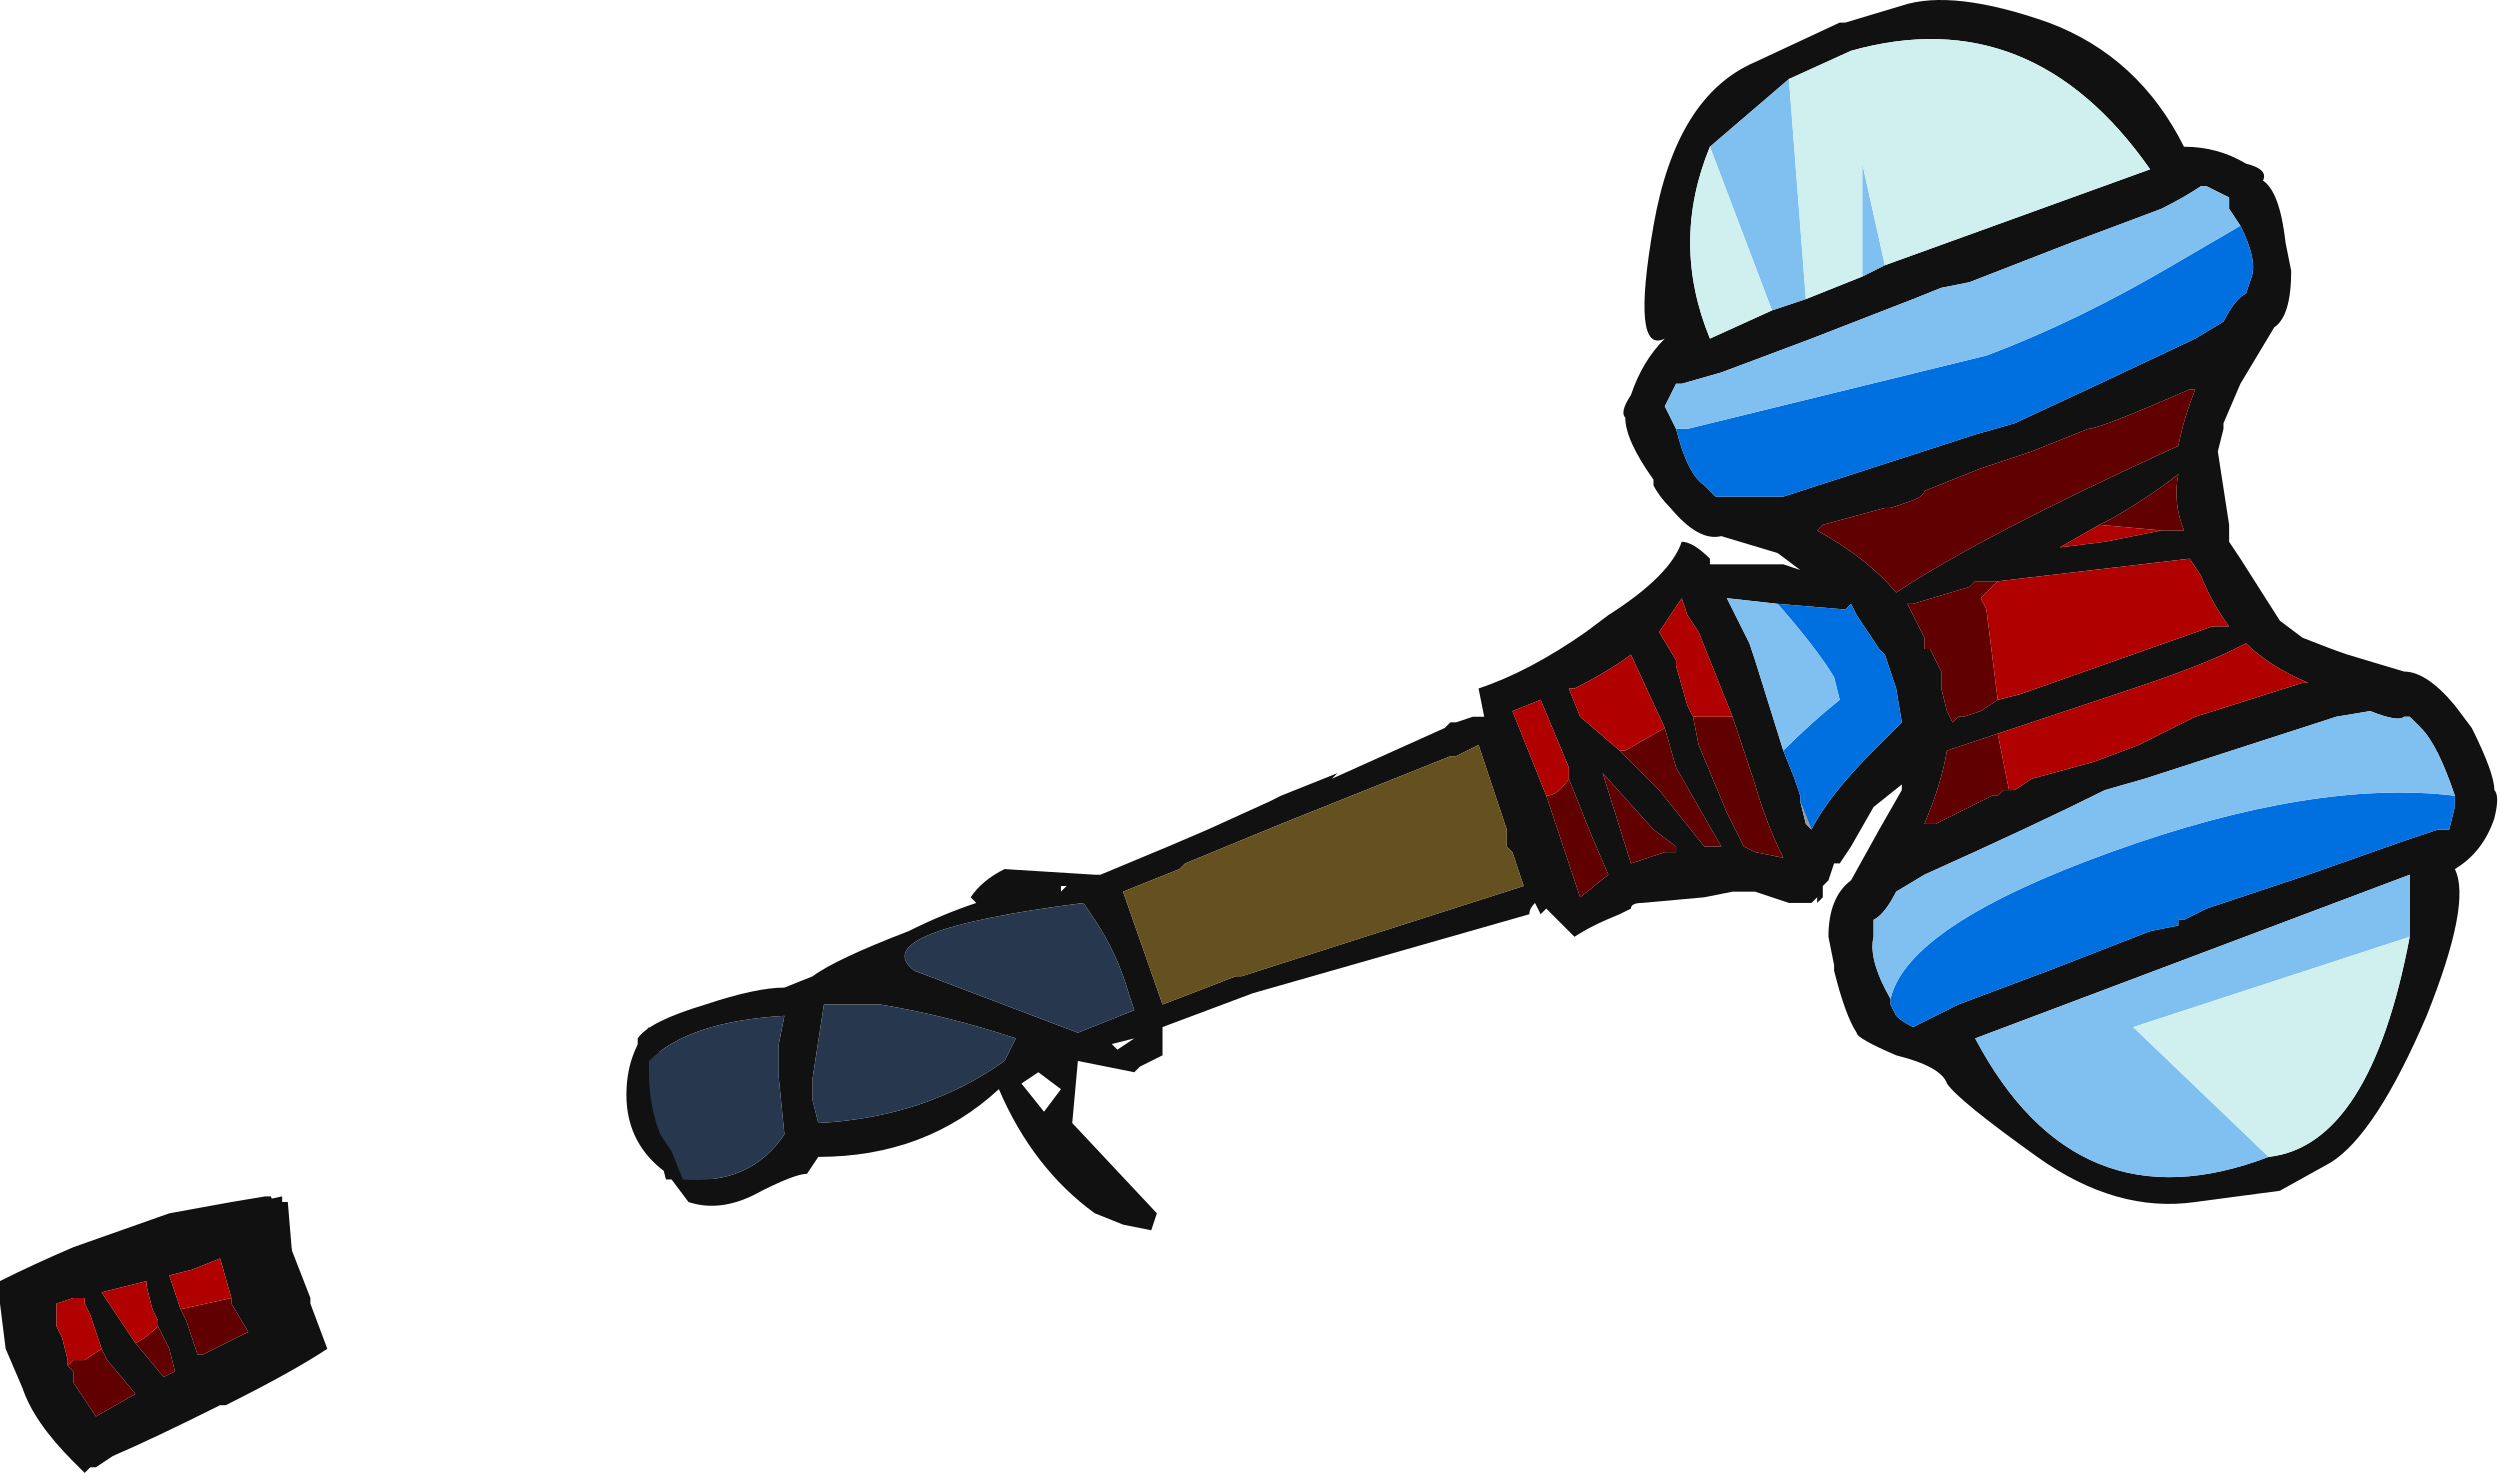 <?xml version="1.0" encoding="UTF-8" standalone="no"?>
<svg xmlns:ffdec="https://www.free-decompiler.com/flash" xmlns:xlink="http://www.w3.org/1999/xlink" ffdec:objectType="frame" height="91.35px" width="155.05px" xmlns="http://www.w3.org/2000/svg">
  <g transform="matrix(1.0, 0.0, 0.0, 1.0, 93.8, 53.2)">
    <use ffdec:characterId="196" height="13.05" transform="matrix(7.0, 0.0, 0.0, 7.0, -93.8, -53.2)" width="22.15" xlink:href="#shape0"/>
  </g>
  <defs>
    <g id="shape0" transform="matrix(1.0, 0.0, 0.0, 1.0, 13.4, 7.6)">
      <path d="M-7.65 1.5 L-7.2 2.65 -7.0 3.0 Q-7.3 2.95 -7.55 2.75 -7.85 2.5 -7.85 2.1 -7.85 1.75 -7.65 1.5 M-10.85 3.05 L-10.8 3.65 -11.35 3.1 Q-11.15 3.05 -10.9 3.0 L-10.9 3.05 -10.85 3.05" fill="#111111" fill-rule="evenodd" stroke="none"/>
      <path d="M2.9 -7.4 L2.95 -7.4 3.45 -7.55 Q3.9 -7.7 4.75 -7.4 5.55 -7.1 5.95 -6.3 6.25 -6.3 6.5 -6.15 6.7 -6.1 6.65 -6.0 6.8 -5.9 6.85 -5.45 L6.9 -5.2 Q6.9 -4.8 6.75 -4.7 L6.45 -4.2 6.3 -3.85 6.3 -3.8 6.25 -3.6 6.35 -2.95 6.35 -2.8 6.45 -2.65 6.8 -2.1 7.0 -1.95 Q7.25 -1.85 7.4 -1.8 L7.9 -1.65 Q8.1 -1.65 8.35 -1.35 L8.5 -1.15 Q8.7 -0.75 8.7 -0.6 8.75 -0.55 8.7 -0.35 8.6 -0.05 8.35 0.1 8.5 0.4 8.1 1.4 7.65 2.45 7.25 2.7 L6.8 2.95 6.05 3.05 Q5.35 3.15 4.65 2.65 3.95 2.15 3.85 2.0 3.8 1.85 3.4 1.75 3.05 1.6 3.05 1.55 2.95 1.4 2.85 1.0 L2.85 0.95 2.8 0.7 Q2.8 0.35 3.0 0.2 L3.25 -0.25 3.45 -0.6 3.45 -0.65 3.2 -0.45 3.0 -0.1 2.9 0.05 2.85 0.05 2.8 0.2 2.75 0.25 2.75 0.35 2.7 0.4 2.7 0.35 2.65 0.4 2.45 0.4 Q2.3 0.35 2.15 0.3 L1.95 0.3 1.7 0.35 1.15 0.4 1.15 0.4 Q1.05 0.4 1.05 0.45 L0.95 0.5 Q0.7 0.6 0.55 0.7 0.45 0.6 0.3 0.45 L0.25 0.5 0.2 0.4 Q0.15 0.45 0.15 0.5 L-2.3 1.2 -3.1 1.5 -3.1 1.75 -3.3 1.85 -3.35 1.9 -3.85 1.8 -3.9 2.35 -3.15 3.15 -3.2 3.3 -3.45 3.25 -3.7 3.15 Q-4.25 2.75 -4.55 2.05 -5.2 2.65 -6.15 2.65 L-6.25 2.8 Q-6.35 2.8 -6.65 2.95 -7.0 3.15 -7.3 3.05 L-7.45 2.85 -7.5 2.85 Q-7.6 2.45 -7.7 2.05 L-7.75 2.0 -7.75 1.6 Q-7.65 1.45 -7.15 1.3 -6.7 1.15 -6.45 1.15 L-6.2 1.05 Q-6.0 0.9 -5.35 0.65 -5.05 0.5 -4.75 0.4 L-4.8 0.35 Q-4.7 0.2 -4.5 0.1 L-3.7 0.15 -3.65 0.15 -3.05 -0.1 -2.7 -0.25 -2.15 -0.5 -2.05 -0.55 -1.55 -0.75 -1.6 -0.7 -0.6 -1.15 -0.55 -1.2 -0.5 -1.2 -0.35 -1.25 -0.25 -1.25 -0.3 -1.5 Q0.15 -1.65 0.65 -2.0 L0.85 -2.15 Q1.4 -2.5 1.5 -2.8 1.6 -2.8 1.75 -2.65 L1.75 -2.6 2.4 -2.6 2.55 -2.55 2.35 -2.7 1.85 -2.85 Q1.65 -2.8 1.4 -3.1 1.3 -3.2 1.25 -3.3 L1.25 -3.35 Q1.0 -3.7 1.0 -3.9 0.95 -3.95 1.05 -4.1 1.15 -4.4 1.35 -4.6 1.05 -4.45 1.25 -5.6 1.45 -6.75 2.15 -7.05 L2.9 -7.4 M6.45 -5.6 L6.35 -5.75 6.35 -5.85 6.15 -5.95 6.1 -5.95 Q5.95 -5.85 5.75 -5.75 L4.95 -5.45 4.05 -5.1 3.8 -5.05 3.55 -4.95 2.65 -4.6 1.85 -4.3 1.5 -4.2 1.45 -4.2 1.35 -4.0 1.45 -3.8 Q1.55 -3.4 1.7 -3.3 L1.8 -3.2 2.4 -3.2 4.1 -3.75 4.45 -3.85 Q5.1 -4.15 6.05 -4.6 L6.3 -4.75 Q6.4 -4.95 6.5 -5.0 L6.55 -5.15 Q6.6 -5.3 6.45 -5.6 M3.1 -5.15 L3.3 -5.25 5.65 -6.1 Q4.6 -7.6 3.0 -7.15 L2.45 -6.9 1.75 -6.3 Q1.4 -5.45 1.75 -4.6 L2.3 -4.85 2.6 -4.95 3.1 -5.15 M4.6 -3.6 L4.15 -3.45 3.65 -3.25 Q3.65 -3.2 3.5 -3.15 L3.35 -3.1 3.3 -3.1 2.75 -2.95 2.7 -2.9 Q3.15 -2.65 3.4 -2.35 4.15 -2.85 5.9 -3.65 5.95 -3.9 6.05 -4.15 L6.0 -4.15 Q5.2 -3.8 5.1 -3.8 L4.6 -3.6 M2.35 -2.25 L1.9 -2.3 2.1 -1.9 2.15 -1.75 2.4 -0.95 2.5 -0.7 2.55 -0.55 2.55 -0.5 2.6 -0.3 2.65 -0.25 Q2.8 -0.55 3.2 -0.95 L3.45 -1.2 3.4 -1.5 3.3 -1.8 3.25 -1.85 3.05 -2.15 3.0 -2.25 2.95 -2.2 2.35 -2.25 M1.95 -1.25 L1.65 -2.0 1.55 -2.15 1.5 -2.3 1.3 -2.0 1.45 -1.75 1.45 -1.7 1.55 -1.35 1.6 -1.25 1.65 -1.0 1.9 -0.4 2.05 -0.1 2.15 -0.05 2.4 0.0 Q2.25 -0.3 2.15 -0.65 L1.95 -1.25 M0.95 -0.95 L1.3 -0.6 1.7 -0.1 1.85 -0.1 1.45 -0.8 1.35 -1.15 1.05 -1.8 Q0.85 -1.65 0.55 -1.5 L0.5 -1.5 0.6 -1.25 0.95 -0.95 M0.5 -0.7 L0.5 -0.8 0.25 -1.4 0.0 -1.3 0.3 -0.55 0.6 0.35 0.85 0.15 0.7 -0.2 0.5 -0.7 M1.35 -0.05 L1.45 -0.05 1.45 -0.1 1.25 -0.25 0.8 -0.75 1.05 0.05 1.35 -0.05 M5.75 -2.9 L5.95 -2.9 Q5.85 -3.15 5.9 -3.4 5.65 -3.2 5.3 -3.0 L5.2 -2.95 4.85 -2.75 5.25 -2.8 5.75 -2.9 M4.3 -2.45 L4.1 -2.45 4.05 -2.4 3.55 -2.25 3.5 -2.25 3.65 -1.95 3.65 -1.85 3.7 -1.85 3.8 -1.65 3.8 -1.5 3.85 -1.3 3.9 -1.2 3.95 -1.25 4.0 -1.25 4.15 -1.3 4.3 -1.4 4.5 -1.45 6.2 -2.05 6.35 -2.05 Q6.2 -2.25 6.1 -2.5 L6.0 -2.65 4.3 -2.45 M4.3 -1.1 L3.85 -0.95 Q3.8 -0.65 3.65 -0.3 L3.75 -0.3 4.25 -0.55 4.3 -0.55 4.35 -0.6 4.45 -0.6 4.6 -0.7 5.15 -0.85 5.55 -1.0 6.05 -1.25 7.0 -1.55 7.05 -1.55 Q6.7 -1.7 6.5 -1.9 L6.4 -1.85 Q6.1 -1.7 5.5 -1.5 L4.3 -1.1 M8.35 -0.55 Q8.2 -1.0 8.05 -1.15 L7.95 -1.25 7.9 -1.25 Q7.85 -1.2 7.6 -1.3 L7.3 -1.25 5.6 -0.7 5.25 -0.6 Q4.65 -0.3 3.65 0.15 L3.4 0.3 Q3.3 0.5 3.2 0.55 L3.2 0.7 Q3.15 0.9 3.35 1.25 L3.35 1.3 3.4 1.4 Q3.45 1.45 3.55 1.5 L3.65 1.45 Q3.75 1.4 3.95 1.3 L4.75 1.0 5.65 0.65 5.9 0.6 5.9 0.55 5.95 0.55 6.15 0.45 7.05 0.15 7.9 -0.15 8.2 -0.25 8.3 -0.25 8.35 -0.45 8.35 -0.55 M7.95 0.7 L7.95 0.15 4.1 1.6 Q5.0 3.3 6.7 2.65 7.6 2.55 7.95 0.7 M0.1 0.25 L0.0 -0.05 -0.05 -0.1 -0.05 -0.25 -0.3 -1.0 -0.5 -0.9 -0.55 -0.9 -2.05 -0.3 -2.9 0.05 -2.95 0.1 -3.45 0.3 -3.1 1.3 -2.45 1.05 -2.4 1.05 0.1 0.25 M-3.95 0.25 L-4.0 0.25 -4.0 0.3 -3.95 0.25 M-3.7 0.55 L-3.8 0.4 Q-5.75 0.65 -5.3 1.0 L-3.85 1.55 -3.35 1.35 -3.4 1.2 Q-3.5 0.85 -3.7 0.55 M-3.35 1.6 L-3.55 1.65 -3.5 1.7 -3.35 1.6 M-4.4 1.6 Q-5.0 1.4 -5.6 1.3 L-6.1 1.3 -6.2 1.95 -6.2 2.15 -6.15 2.35 Q-5.2 2.3 -4.5 1.8 L-4.4 1.6 M-4.15 2.25 L-4.0 2.05 -4.2 1.9 -4.35 2.0 -4.15 2.25 M-6.5 1.65 L-6.45 1.4 Q-7.3 1.45 -7.65 1.8 L-7.65 1.9 Q-7.65 2.2 -7.55 2.45 L-7.45 2.6 -7.35 2.85 Q-6.75 2.9 -6.45 2.45 L-6.5 1.95 -6.5 1.65 M-11.05 3.0 L-11.0 3.0 -10.65 3.9 -10.65 3.95 -10.5 4.35 Q-10.8 4.55 -11.4 4.85 L-11.45 4.85 Q-12.05 5.15 -12.4 5.3 L-12.55 5.4 -12.6 5.4 -12.65 5.45 -12.75 5.35 Q-13.1 5.0 -13.2 4.7 L-13.35 4.35 -13.4 3.95 -13.4 3.75 Q-13.1 3.6 -12.75 3.45 L-11.9 3.15 -11.35 3.05 -11.05 3.0 M-11.35 3.9 L-11.45 3.55 -11.7 3.65 -11.9 3.7 -11.8 4.0 -11.75 4.1 -11.65 4.4 -11.6 4.4 -11.2 4.2 -11.35 3.95 -11.35 3.9 M-12.0 4.15 L-12.0 4.1 -12.05 4.0 -12.1 3.8 -12.1 3.75 -12.5 3.85 -12.2 4.3 -11.95 4.6 -11.85 4.55 -11.9 4.35 -12.0 4.15 M-12.5 4.35 L-12.6 4.05 -12.65 3.95 -12.65 3.9 -12.75 3.9 -12.9 3.95 -12.9 4.15 -12.85 4.25 -12.8 4.45 -12.8 4.5 -12.75 4.55 -12.75 4.65 -12.55 4.95 -12.2 4.75 -12.45 4.45 -12.5 4.35" fill="#111111" fill-rule="evenodd" stroke="none"/>
      <path d="M2.65 -0.25 L2.6 -0.3 2.55 -0.5 2.65 -0.25" fill="#999999" fill-rule="evenodd" stroke="none"/>
      <path d="M0.1 0.25 L-2.4 1.05 -2.45 1.05 -3.1 1.3 -3.45 0.3 -2.95 0.1 -2.9 0.05 -2.05 -0.3 -0.55 -0.9 -0.5 -0.9 -0.3 -1.0 -0.05 -0.25 -0.05 -0.1 0.0 -0.05 0.1 0.25" fill="#65501f" fill-rule="evenodd" stroke="none"/>
      <path d="M4.6 -3.6 L5.1 -3.8 Q5.2 -3.8 6.0 -4.15 L6.05 -4.15 Q5.95 -3.9 5.9 -3.65 4.15 -2.85 3.4 -2.35 3.15 -2.65 2.7 -2.9 L2.75 -2.95 3.3 -3.1 3.35 -3.1 3.5 -3.15 Q3.65 -3.2 3.65 -3.25 L4.15 -3.45 4.6 -3.6 M1.6 -1.25 L1.95 -1.25 2.15 -0.65 Q2.25 -0.3 2.4 0.0 L2.15 -0.05 2.05 -0.1 1.9 -0.4 1.65 -1.0 1.6 -1.25 M0.95 -0.95 L1.0 -0.95 1.35 -1.15 1.45 -0.8 1.85 -0.1 1.7 -0.1 1.3 -0.6 0.95 -0.95 M0.3 -0.55 Q0.4 -0.55 0.5 -0.7 L0.7 -0.2 0.85 0.15 0.6 0.35 0.3 -0.55 M1.35 -0.05 L1.05 0.05 0.8 -0.75 1.25 -0.25 1.45 -0.1 1.45 -0.05 1.35 -0.05 M5.2 -2.95 L5.3 -3.0 Q5.65 -3.2 5.9 -3.4 5.85 -3.15 5.95 -2.9 L5.75 -2.9 5.2 -2.95 M4.3 -1.4 L4.15 -1.3 4.0 -1.25 3.95 -1.25 3.9 -1.2 3.85 -1.3 3.8 -1.5 3.8 -1.65 3.7 -1.85 3.65 -1.85 3.65 -1.95 3.5 -2.25 3.55 -2.25 4.05 -2.4 4.1 -2.45 4.3 -2.45 4.15 -2.3 4.2 -2.2 Q4.25 -1.8 4.3 -1.4 M4.35 -0.6 L4.3 -0.55 4.25 -0.55 3.75 -0.3 3.65 -0.3 Q3.8 -0.65 3.85 -0.95 L4.3 -1.1 4.4 -0.6 4.35 -0.6 M-11.35 3.9 L-11.35 3.95 -11.2 4.2 -11.6 4.4 -11.65 4.4 -11.75 4.1 -11.8 4.0 -11.35 3.9 M-12.2 4.3 Q-12.1 4.25 -12.0 4.15 L-11.9 4.35 -11.85 4.55 -11.95 4.6 -12.2 4.3 M-12.8 4.5 L-12.75 4.45 -12.65 4.45 -12.5 4.35 -12.45 4.45 -12.2 4.75 -12.55 4.95 -12.75 4.65 -12.75 4.55 -12.8 4.5" fill="#600000" fill-rule="evenodd" stroke="none"/>
      <path d="M1.6 -1.25 L1.55 -1.35 1.45 -1.7 1.45 -1.75 1.3 -2.0 1.5 -2.3 1.55 -2.15 1.65 -2.0 1.95 -1.25 1.6 -1.25 M1.35 -1.15 L1.0 -0.95 0.95 -0.95 0.6 -1.25 0.5 -1.5 0.55 -1.5 Q0.85 -1.65 1.05 -1.8 L1.35 -1.15 M0.3 -0.55 L0.0 -1.3 0.25 -1.4 0.5 -0.8 0.5 -0.7 Q0.4 -0.55 0.3 -0.55 M5.75 -2.9 L5.25 -2.8 4.85 -2.75 5.2 -2.95 5.75 -2.9 M4.3 -1.4 Q4.25 -1.8 4.2 -2.2 L4.15 -2.3 4.3 -2.45 6.0 -2.65 6.1 -2.5 Q6.2 -2.25 6.35 -2.05 L6.2 -2.05 4.5 -1.45 4.3 -1.4 M4.35 -0.6 L4.4 -0.6 4.3 -1.1 5.5 -1.5 Q6.1 -1.7 6.4 -1.85 L6.5 -1.9 Q6.7 -1.7 7.05 -1.55 L7.0 -1.55 6.05 -1.25 5.55 -1.0 5.15 -0.85 4.6 -0.7 4.45 -0.6 4.35 -0.6 M-11.8 4.0 L-11.9 3.7 -11.7 3.65 -11.45 3.55 -11.35 3.9 -11.8 4.0 M-12.2 4.3 L-12.5 3.85 -12.1 3.75 -12.1 3.8 -12.05 4.0 -12.0 4.1 -12.0 4.15 Q-12.1 4.25 -12.2 4.3 M-12.8 4.5 L-12.8 4.45 -12.85 4.25 -12.9 4.15 -12.9 3.95 -12.75 3.9 -12.65 3.9 -12.65 3.95 -12.6 4.05 -12.5 4.35 -12.65 4.45 -12.75 4.45 -12.8 4.5" fill="#b00000" fill-rule="evenodd" stroke="none"/>
      <path d="M1.45 -3.8 L1.55 -3.8 4.2 -4.45 Q5.0 -4.75 5.85 -5.25 L6.45 -5.6 Q6.6 -5.3 6.55 -5.15 L6.5 -5.0 Q6.4 -4.95 6.3 -4.75 L6.05 -4.6 Q5.1 -4.15 4.45 -3.85 L4.1 -3.75 2.4 -3.2 1.8 -3.2 1.7 -3.3 Q1.55 -3.4 1.45 -3.8 M2.35 -2.25 L2.95 -2.2 3.0 -2.25 3.05 -2.15 3.25 -1.85 3.3 -1.8 3.4 -1.5 3.45 -1.2 3.2 -0.95 Q2.8 -0.55 2.65 -0.25 L2.55 -0.5 2.55 -0.55 2.5 -0.7 2.4 -0.95 Q2.65 -1.2 2.9 -1.4 L2.85 -1.6 Q2.7 -1.85 2.35 -2.25 M8.35 -0.55 L8.35 -0.45 8.3 -0.25 8.2 -0.25 7.9 -0.15 7.05 0.15 6.15 0.45 5.95 0.55 5.9 0.55 5.9 0.6 5.65 0.65 4.75 1.0 3.95 1.3 Q3.75 1.4 3.65 1.45 L3.55 1.5 Q3.45 1.45 3.4 1.4 L3.35 1.3 3.35 1.25 Q3.5 0.6 5.3 -0.05 7.1 -0.7 8.35 -0.55" fill="#0070e0" fill-rule="evenodd" stroke="none"/>
      <path d="M1.45 -3.8 L1.35 -4.0 1.45 -4.2 1.5 -4.2 1.85 -4.3 2.65 -4.6 3.55 -4.95 3.8 -5.05 4.05 -5.1 4.95 -5.45 5.75 -5.75 Q5.95 -5.85 6.1 -5.95 L6.15 -5.95 6.35 -5.85 6.35 -5.75 6.45 -5.6 5.85 -5.25 Q5.0 -4.75 4.2 -4.45 L1.55 -3.8 1.45 -3.8 M3.3 -5.25 L3.1 -5.15 3.1 -6.15 3.3 -5.25 M2.6 -4.95 L2.3 -4.85 1.75 -6.3 2.45 -6.9 2.6 -4.95 M2.4 -0.95 L2.15 -1.75 2.1 -1.9 1.9 -2.3 2.35 -2.25 Q2.7 -1.85 2.85 -1.6 L2.9 -1.4 Q2.65 -1.2 2.4 -0.95 M3.35 1.25 Q3.15 0.9 3.2 0.7 L3.2 0.55 Q3.3 0.5 3.4 0.3 L3.65 0.15 Q4.65 -0.3 5.25 -0.6 L5.6 -0.7 7.3 -1.25 7.6 -1.3 Q7.85 -1.2 7.9 -1.25 L7.95 -1.25 8.05 -1.15 Q8.2 -1.0 8.35 -0.55 7.1 -0.7 5.3 -0.05 3.5 0.6 3.35 1.25 M6.7 2.65 Q5.0 3.3 4.1 1.6 L7.95 0.15 7.95 0.7 5.5 1.5 6.7 2.65" fill="#80c0f0" fill-rule="evenodd" stroke="none"/>
      <path d="M3.1 -5.15 L2.6 -4.95 2.45 -6.9 3.0 -7.15 Q4.6 -7.6 5.65 -6.1 L3.3 -5.25 3.1 -6.15 3.1 -5.15 M2.3 -4.85 L1.75 -4.6 Q1.4 -5.45 1.75 -6.3 L2.3 -4.85 M6.7 2.65 L5.5 1.5 7.95 0.7 Q7.6 2.55 6.7 2.65" fill="#d0f0f0" fill-rule="evenodd" stroke="none"/>
      <path d="M-3.7 0.55 Q-3.5 0.85 -3.4 1.2 L-3.35 1.35 -3.85 1.55 -5.3 1.0 Q-5.75 0.65 -3.8 0.4 L-3.7 0.55 M-4.4 1.6 L-4.5 1.8 Q-5.2 2.3 -6.15 2.35 L-6.2 2.15 -6.2 1.95 -6.1 1.3 -5.6 1.3 Q-5.0 1.4 -4.4 1.6 M-6.5 1.65 L-6.5 1.95 -6.45 2.45 Q-6.75 2.9 -7.35 2.85 L-7.45 2.6 -7.55 2.45 Q-7.65 2.2 -7.65 1.9 L-7.65 1.8 Q-7.3 1.45 -6.45 1.4 L-6.5 1.65" fill="#27384e" fill-rule="evenodd" stroke="none"/>
    </g>
  </defs>
</svg>
